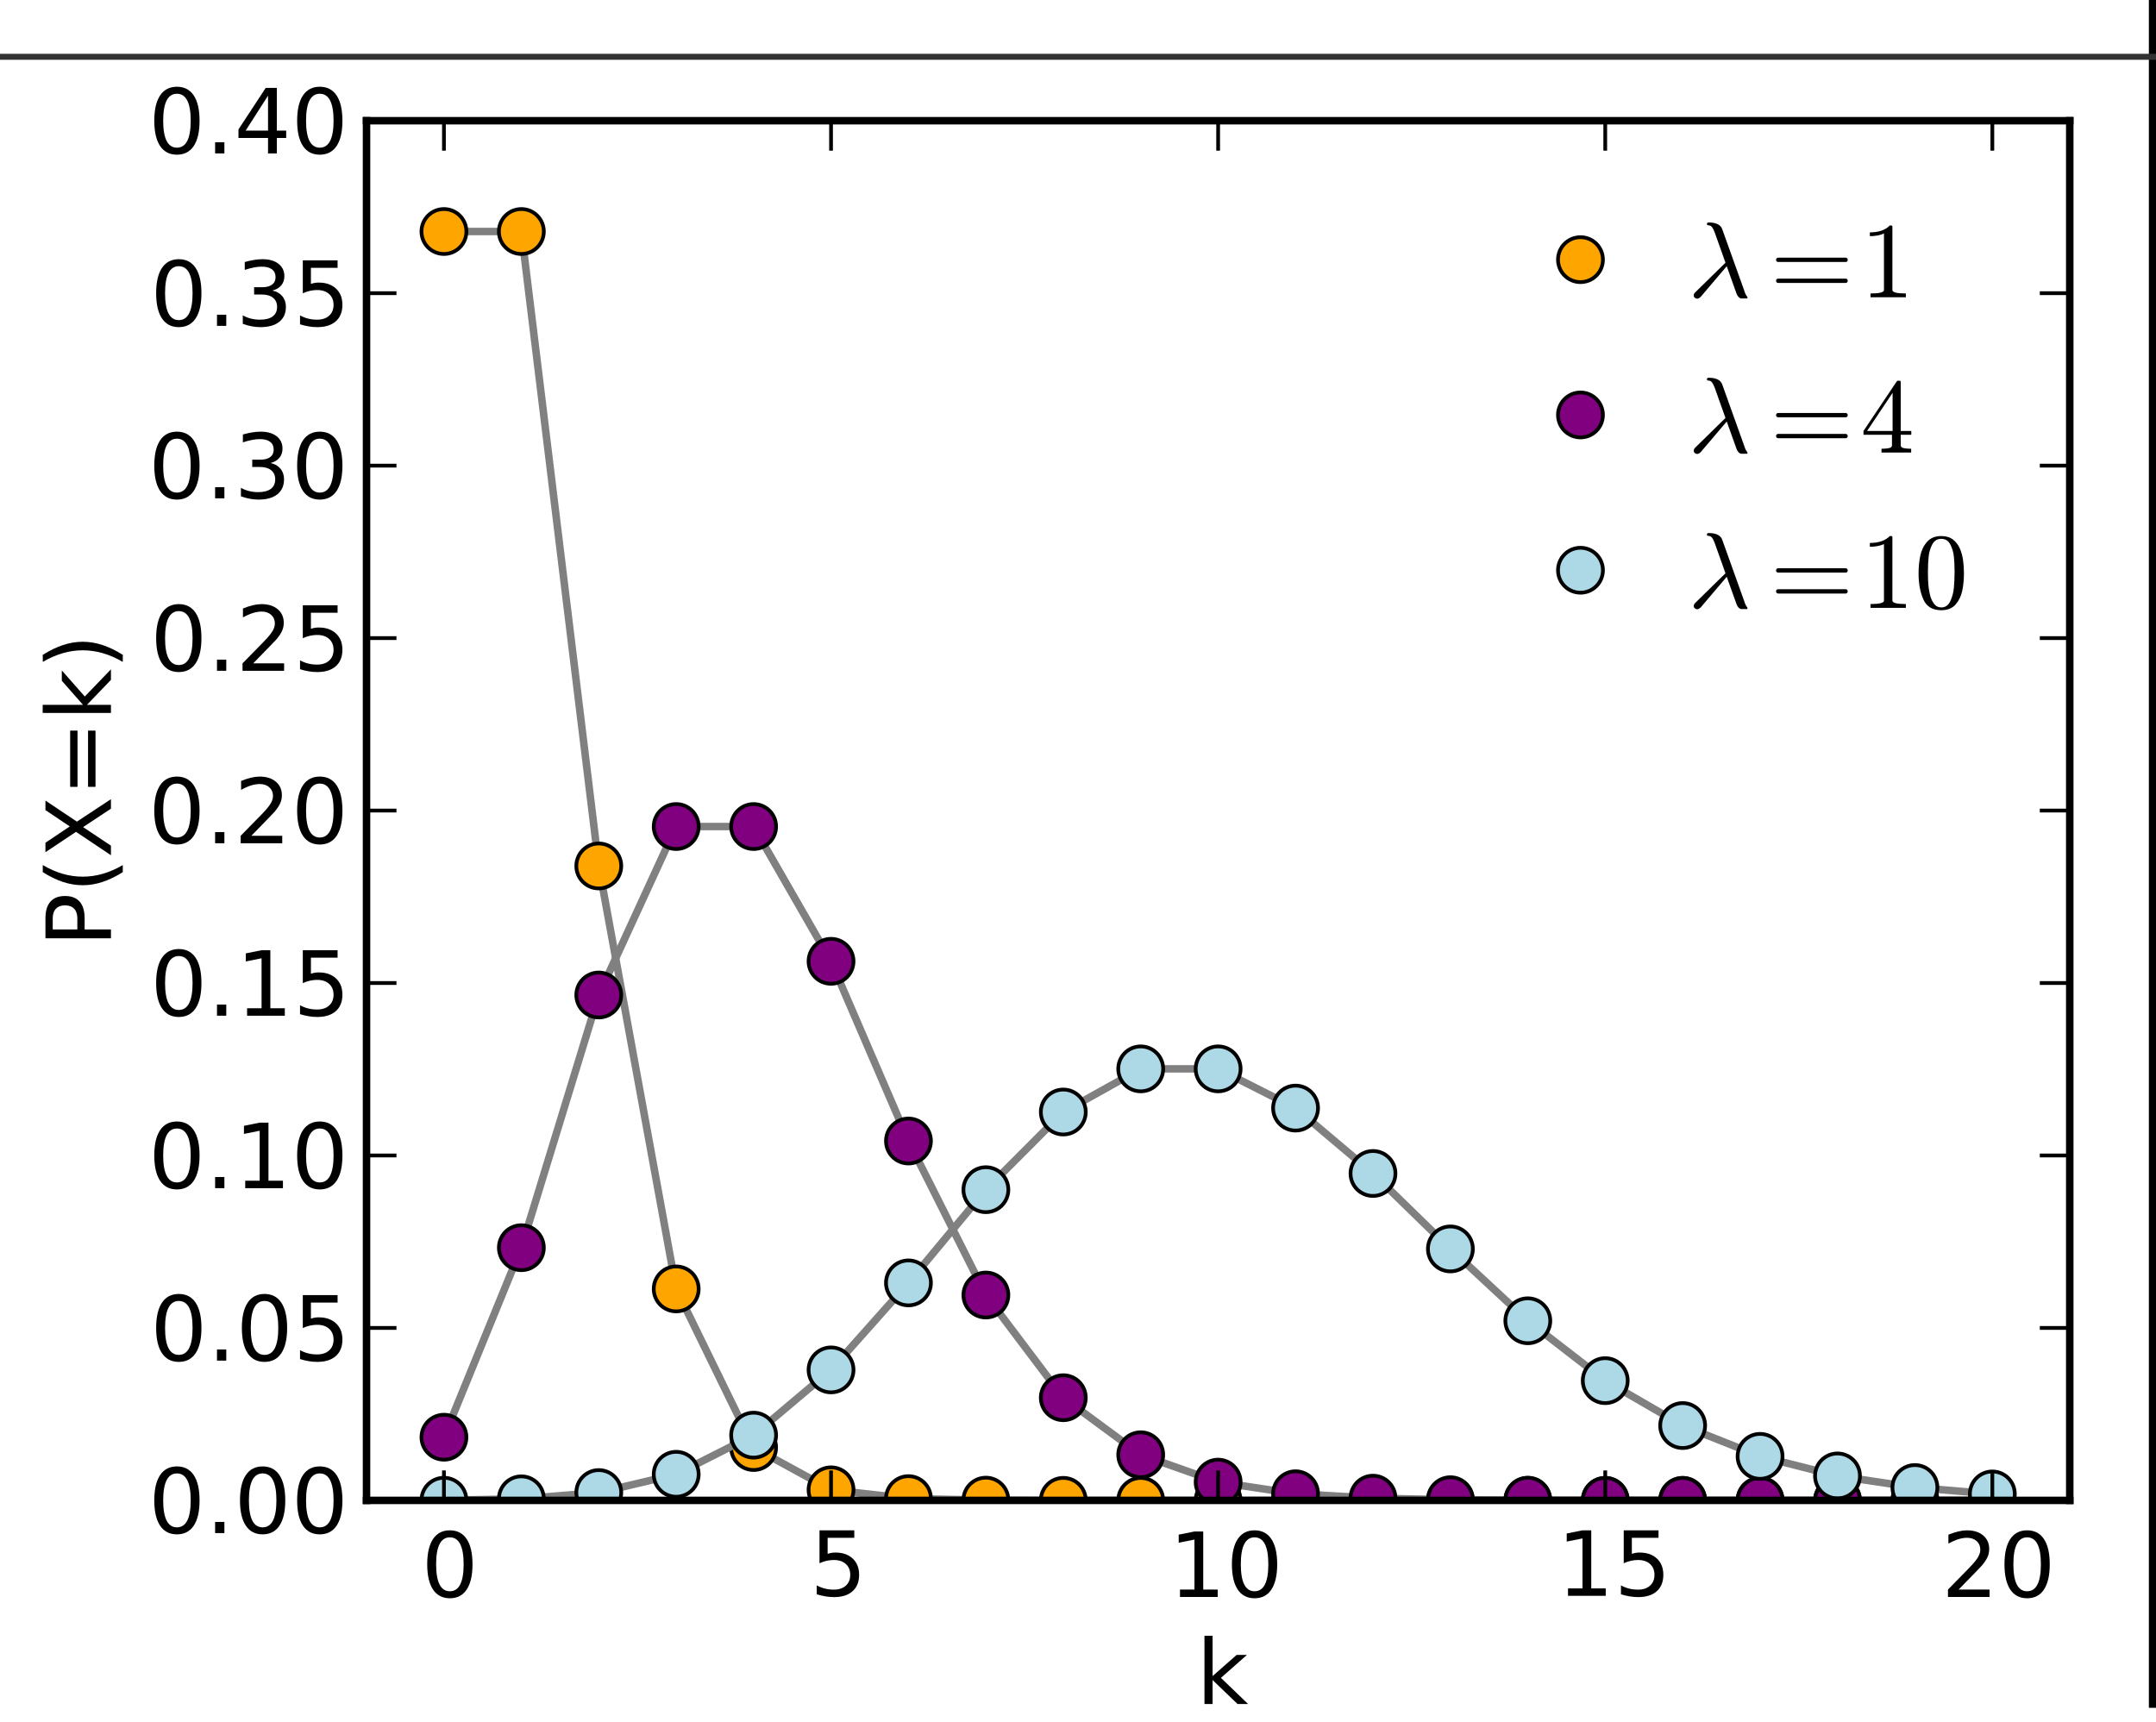 <?xml version="1.0" encoding="UTF-8" standalone="no"?>
<!-- Created with matplotlib (http://matplotlib.sourceforge.net/) -->

<svg
   xmlns:dc="http://purl.org/dc/elements/1.1/"
   xmlns:cc="http://creativecommons.org/ns#"
   xmlns:rdf="http://www.w3.org/1999/02/22-rdf-syntax-ns#"
   xmlns:svg="http://www.w3.org/2000/svg"
   xmlns="http://www.w3.org/2000/svg"
   xmlns:xlink="http://www.w3.org/1999/xlink"
   xmlns:sodipodi="http://sodipodi.sourceforge.net/DTD/sodipodi-0.dtd"
   xmlns:inkscape="http://www.inkscape.org/namespaces/inkscape"
   width="288pt"
   height="230pt"
   viewBox="0 0 288 230"
   version="1.1"
   id="svg1"
   inkscape:version="0.91 r13725"
   sodipodi:docname="Poisson.svg"
   inkscape:export-filename="/home/hc/Desktop/Poisson.png"
   inkscape:export-xdpi="299.9129"
   inkscape:export-ydpi="299.9129">
  <defs
     id="defs585" />
  <sodipodi:namedview
     pagecolor="#ffffff"
     bordercolor="#666666"
     borderopacity="1"
     objecttolerance="10"
     gridtolerance="10"
     guidetolerance="10"
     inkscape:pageopacity="0"
     inkscape:pageshadow="2"
     inkscape:window-width="1366"
     inkscape:window-height="719"
     id="namedview583"
     showgrid="false"
     inkscape:zoom="1.1510127"
     inkscape:cx="158.10993"
     inkscape:cy="77.540844"
     inkscape:window-x="0"
     inkscape:window-y="25"
     inkscape:window-maximized="1"
     inkscape:current-layer="axes1" />
  <g
     id="figure1">
    <g
       id="axes1">
      <g
         id="patch2">
        <path
           style="fill: #ffffff; opacity: 1"
           d="M48.96 200.448L276.48 200.448L276.48 16.128 L48.96 16.128L48.96 200.448"
           id="path6" />
      </g>
      <g
         id="line2d1">
        <defs
           id="defs9">
          <clipPath
             id="p7d45bcb963c11562de4cbcc4e1a60e5c">
            <rect
               x="48.96"
               y="16.128"
               width="227.52"
               height="184.32"
               id="rect12" />
          </clipPath>
        </defs>
        <path
           style="fill: none; stroke: #808080; stroke-width: 1; stroke-linejoin: round; stroke-linecap: square;  opacity: 1"
           clip-path="url(#p7d45bcb963c11562de4cbcc4e1a60e5c)"
           d="M59.302 30.929L69.644 30.929L79.985 115.689 L90.327 172.195L100.669 193.385L111.011 199.035 L121.353 200.213L131.695 200.414L142.036 200.444 L152.378 200.448L162.72 200.448L173.062 200.448 L183.404 200.448L193.745 200.448L204.087 200.448 L214.429 200.448L224.771 200.448L235.113 200.448 L245.455 200.448L255.796 200.448L266.138 200.448"
           id="path14" />
      </g>
      <g
         id="line2d2">
        <defs
           id="defs17">
          <path
             id="m87f81da4bcf58d853202912065521dc1"
             d="M0 3C0.796 3 1.559 2.684 2.121 2.121 C2.684 1.559 3 0.796 3 0 C3 -0.796 2.684 -1.559 2.121 -2.121 C1.559 -2.684 0.796 -3 0 -3 C-0.796 -3 -1.559 -2.684 -2.121 -2.121 C-2.684 -1.559 -3 -0.796 -3 0 C-3 0.796 -2.684 1.559 -2.121 2.121 C-1.559 2.684 -0.796 3 0 3z" />
        </defs>
        <g
           clip-path="url(#p7d45bcb963c11562de4cbcc4e1a60e5c)"
           id="g20">
          <use
             style="fill: #ffa500; stroke: #000000; stroke-width: 0.5; stroke-linejoin: round; stroke-linecap: butt;  opacity: 1"
             xlink:href="#m87f81da4bcf58d853202912065521dc1"
             x="59.302"
             y="30.929"
             id="use22" />
          <use
             style="fill: #ffa500; stroke: #000000; stroke-width: 0.5; stroke-linejoin: round; stroke-linecap: butt;  opacity: 1"
             xlink:href="#m87f81da4bcf58d853202912065521dc1"
             x="69.644"
             y="30.929"
             id="use24" />
          <use
             style="fill: #ffa500; stroke: #000000; stroke-width: 0.5; stroke-linejoin: round; stroke-linecap: butt;  opacity: 1"
             xlink:href="#m87f81da4bcf58d853202912065521dc1"
             x="79.985"
             y="115.689"
             id="use26" />
          <use
             style="fill: #ffa500; stroke: #000000; stroke-width: 0.5; stroke-linejoin: round; stroke-linecap: butt;  opacity: 1"
             xlink:href="#m87f81da4bcf58d853202912065521dc1"
             x="90.327"
             y="172.195"
             id="use28" />
          <use
             style="fill: #ffa500; stroke: #000000; stroke-width: 0.5; stroke-linejoin: round; stroke-linecap: butt;  opacity: 1"
             xlink:href="#m87f81da4bcf58d853202912065521dc1"
             x="100.669"
             y="193.385"
             id="use30" />
          <use
             style="fill: #ffa500; stroke: #000000; stroke-width: 0.5; stroke-linejoin: round; stroke-linecap: butt;  opacity: 1"
             xlink:href="#m87f81da4bcf58d853202912065521dc1"
             x="111.011"
             y="199.035"
             id="use32" />
          <use
             style="fill: #ffa500; stroke: #000000; stroke-width: 0.5; stroke-linejoin: round; stroke-linecap: butt;  opacity: 1"
             xlink:href="#m87f81da4bcf58d853202912065521dc1"
             x="121.353"
             y="200.213"
             id="use34" />
          <use
             style="fill: #ffa500; stroke: #000000; stroke-width: 0.5; stroke-linejoin: round; stroke-linecap: butt;  opacity: 1"
             xlink:href="#m87f81da4bcf58d853202912065521dc1"
             x="131.695"
             y="200.414"
             id="use36" />
          <use
             style="fill: #ffa500; stroke: #000000; stroke-width: 0.5; stroke-linejoin: round; stroke-linecap: butt;  opacity: 1"
             xlink:href="#m87f81da4bcf58d853202912065521dc1"
             x="142.036"
             y="200.444"
             id="use38" />
          <use
             style="fill: #ffa500; stroke: #000000; stroke-width: 0.5; stroke-linejoin: round; stroke-linecap: butt;  opacity: 1"
             xlink:href="#m87f81da4bcf58d853202912065521dc1"
             x="152.378"
             y="200.448"
             id="use40" />
          <use
             style="fill: #ffa500; stroke: #000000; stroke-width: 0.5; stroke-linejoin: round; stroke-linecap: butt;  opacity: 1"
             xlink:href="#m87f81da4bcf58d853202912065521dc1"
             x="162.72"
             y="200.448"
             id="use42" />
          <use
             style="fill: #ffa500; stroke: #000000; stroke-width: 0.5; stroke-linejoin: round; stroke-linecap: butt;  opacity: 1"
             xlink:href="#m87f81da4bcf58d853202912065521dc1"
             x="173.062"
             y="200.448"
             id="use44" />
          <use
             style="fill: #ffa500; stroke: #000000; stroke-width: 0.5; stroke-linejoin: round; stroke-linecap: butt;  opacity: 1"
             xlink:href="#m87f81da4bcf58d853202912065521dc1"
             x="183.404"
             y="200.448"
             id="use46" />
          <use
             style="fill: #ffa500; stroke: #000000; stroke-width: 0.5; stroke-linejoin: round; stroke-linecap: butt;  opacity: 1"
             xlink:href="#m87f81da4bcf58d853202912065521dc1"
             x="193.745"
             y="200.448"
             id="use48" />
          <use
             style="fill: #ffa500; stroke: #000000; stroke-width: 0.5; stroke-linejoin: round; stroke-linecap: butt;  opacity: 1"
             xlink:href="#m87f81da4bcf58d853202912065521dc1"
             x="204.087"
             y="200.448"
             id="use50" />
          <use
             style="fill: #ffa500; stroke: #000000; stroke-width: 0.5; stroke-linejoin: round; stroke-linecap: butt;  opacity: 1"
             xlink:href="#m87f81da4bcf58d853202912065521dc1"
             x="214.429"
             y="200.448"
             id="use52" />
          <use
             style="fill: #ffa500; stroke: #000000; stroke-width: 0.5; stroke-linejoin: round; stroke-linecap: butt;  opacity: 1"
             xlink:href="#m87f81da4bcf58d853202912065521dc1"
             x="224.771"
             y="200.448"
             id="use54" />
          <use
             style="fill: #ffa500; stroke: #000000; stroke-width: 0.5; stroke-linejoin: round; stroke-linecap: butt;  opacity: 1"
             xlink:href="#m87f81da4bcf58d853202912065521dc1"
             x="235.113"
             y="200.448"
             id="use56" />
          <use
             style="fill: #ffa500; stroke: #000000; stroke-width: 0.5; stroke-linejoin: round; stroke-linecap: butt;  opacity: 1"
             xlink:href="#m87f81da4bcf58d853202912065521dc1"
             x="245.455"
             y="200.448"
             id="use58" />
          <use
             style="fill: #ffa500; stroke: #000000; stroke-width: 0.5; stroke-linejoin: round; stroke-linecap: butt;  opacity: 1"
             xlink:href="#m87f81da4bcf58d853202912065521dc1"
             x="255.796"
             y="200.448"
             id="use60" />
          <use
             style="fill: #ffa500; stroke: #000000; stroke-width: 0.5; stroke-linejoin: round; stroke-linecap: butt;  opacity: 1"
             xlink:href="#m87f81da4bcf58d853202912065521dc1"
             x="266.138"
             y="200.448"
             id="use62" />
        </g>
      </g>
      <g
         id="line2d3">
        <path
           style="fill: none; stroke: #808080; stroke-width: 1; stroke-linejoin: round; stroke-linecap: square;  opacity: 1"
           clip-path="url(#p7d45bcb963c11562de4cbcc4e1a60e5c)"
           d="M59.302 192.008L69.644 166.689L79.985 132.929 L90.327 110.423L100.669 110.423L111.011 128.428 L121.353 152.435L131.695 173.012L142.036 186.73 L152.378 194.351L162.72 198.009L173.062 199.561 L183.404 200.152L193.745 200.357L204.087 200.422 L214.429 200.441L224.771 200.446L235.113 200.448 L245.455 200.448L255.796 200.448L266.138 200.448"
           id="path65" />
      </g>
      <g
         id="line2d4">
        <g
           clip-path="url(#p7d45bcb963c11562de4cbcc4e1a60e5c)"
           id="g68">
          <use
             style="fill: #800080; stroke: #000000; stroke-width: 0.5; stroke-linejoin: round; stroke-linecap: butt;  opacity: 1"
             xlink:href="#m87f81da4bcf58d853202912065521dc1"
             x="59.302"
             y="192.008"
             id="use70" />
          <use
             style="fill: #800080; stroke: #000000; stroke-width: 0.5; stroke-linejoin: round; stroke-linecap: butt;  opacity: 1"
             xlink:href="#m87f81da4bcf58d853202912065521dc1"
             x="69.644"
             y="166.689"
             id="use72" />
          <use
             style="fill: #800080; stroke: #000000; stroke-width: 0.5; stroke-linejoin: round; stroke-linecap: butt;  opacity: 1"
             xlink:href="#m87f81da4bcf58d853202912065521dc1"
             x="79.985"
             y="132.929"
             id="use74" />
          <use
             style="fill: #800080; stroke: #000000; stroke-width: 0.5; stroke-linejoin: round; stroke-linecap: butt;  opacity: 1"
             xlink:href="#m87f81da4bcf58d853202912065521dc1"
             x="90.327"
             y="110.423"
             id="use76" />
          <use
             style="fill: #800080; stroke: #000000; stroke-width: 0.5; stroke-linejoin: round; stroke-linecap: butt;  opacity: 1"
             xlink:href="#m87f81da4bcf58d853202912065521dc1"
             x="100.669"
             y="110.423"
             id="use78" />
          <use
             style="fill: #800080; stroke: #000000; stroke-width: 0.5; stroke-linejoin: round; stroke-linecap: butt;  opacity: 1"
             xlink:href="#m87f81da4bcf58d853202912065521dc1"
             x="111.011"
             y="128.428"
             id="use80" />
          <use
             style="fill: #800080; stroke: #000000; stroke-width: 0.5; stroke-linejoin: round; stroke-linecap: butt;  opacity: 1"
             xlink:href="#m87f81da4bcf58d853202912065521dc1"
             x="121.353"
             y="152.435"
             id="use82" />
          <use
             style="fill: #800080; stroke: #000000; stroke-width: 0.5; stroke-linejoin: round; stroke-linecap: butt;  opacity: 1"
             xlink:href="#m87f81da4bcf58d853202912065521dc1"
             x="131.695"
             y="173.012"
             id="use84" />
          <use
             style="fill: #800080; stroke: #000000; stroke-width: 0.5; stroke-linejoin: round; stroke-linecap: butt;  opacity: 1"
             xlink:href="#m87f81da4bcf58d853202912065521dc1"
             x="142.036"
             y="186.73"
             id="use86" />
          <use
             style="fill: #800080; stroke: #000000; stroke-width: 0.5; stroke-linejoin: round; stroke-linecap: butt;  opacity: 1"
             xlink:href="#m87f81da4bcf58d853202912065521dc1"
             x="152.378"
             y="194.351"
             id="use88" />
          <use
             style="fill: #800080; stroke: #000000; stroke-width: 0.5; stroke-linejoin: round; stroke-linecap: butt;  opacity: 1"
             xlink:href="#m87f81da4bcf58d853202912065521dc1"
             x="162.72"
             y="198.009"
             id="use90" />
          <use
             style="fill: #800080; stroke: #000000; stroke-width: 0.5; stroke-linejoin: round; stroke-linecap: butt;  opacity: 1"
             xlink:href="#m87f81da4bcf58d853202912065521dc1"
             x="173.062"
             y="199.561"
             id="use92" />
          <use
             style="fill: #800080; stroke: #000000; stroke-width: 0.5; stroke-linejoin: round; stroke-linecap: butt;  opacity: 1"
             xlink:href="#m87f81da4bcf58d853202912065521dc1"
             x="183.404"
             y="200.152"
             id="use94" />
          <use
             style="fill: #800080; stroke: #000000; stroke-width: 0.5; stroke-linejoin: round; stroke-linecap: butt;  opacity: 1"
             xlink:href="#m87f81da4bcf58d853202912065521dc1"
             x="193.745"
             y="200.357"
             id="use96" />
          <use
             style="fill: #800080; stroke: #000000; stroke-width: 0.5; stroke-linejoin: round; stroke-linecap: butt;  opacity: 1"
             xlink:href="#m87f81da4bcf58d853202912065521dc1"
             x="204.087"
             y="200.422"
             id="use98" />
          <use
             style="fill: #800080; stroke: #000000; stroke-width: 0.5; stroke-linejoin: round; stroke-linecap: butt;  opacity: 1"
             xlink:href="#m87f81da4bcf58d853202912065521dc1"
             x="214.429"
             y="200.441"
             id="use100" />
          <use
             style="fill: #800080; stroke: #000000; stroke-width: 0.5; stroke-linejoin: round; stroke-linecap: butt;  opacity: 1"
             xlink:href="#m87f81da4bcf58d853202912065521dc1"
             x="224.771"
             y="200.446"
             id="use102" />
          <use
             style="fill: #800080; stroke: #000000; stroke-width: 0.5; stroke-linejoin: round; stroke-linecap: butt;  opacity: 1"
             xlink:href="#m87f81da4bcf58d853202912065521dc1"
             x="235.113"
             y="200.448"
             id="use104" />
          <use
             style="fill: #800080; stroke: #000000; stroke-width: 0.5; stroke-linejoin: round; stroke-linecap: butt;  opacity: 1"
             xlink:href="#m87f81da4bcf58d853202912065521dc1"
             x="245.455"
             y="200.448"
             id="use106" />
          <use
             style="fill: #800080; stroke: #000000; stroke-width: 0.5; stroke-linejoin: round; stroke-linecap: butt;  opacity: 1"
             xlink:href="#m87f81da4bcf58d853202912065521dc1"
             x="255.796"
             y="200.448"
             id="use108" />
          <use
             style="fill: #800080; stroke: #000000; stroke-width: 0.5; stroke-linejoin: round; stroke-linecap: butt;  opacity: 1"
             xlink:href="#m87f81da4bcf58d853202912065521dc1"
             x="266.138"
             y="200.448"
             id="use110" />
        </g>
      </g>
      <g
         id="line2d5">
        <path
           style="fill: none; stroke: #808080; stroke-width: 1; stroke-linejoin: round; stroke-linecap: square;  opacity: 1"
           clip-path="url(#p7d45bcb963c11562de4cbcc4e1a60e5c)"
           d="M59.302 200.427L69.644 200.239L79.985 199.402 L90.327 196.961L100.669 191.731L111.011 183.014 L121.353 171.392L131.695 158.939L142.036 148.562 L152.378 142.797L162.72 142.797L173.062 148.038 L183.404 156.773L193.745 166.852L204.087 176.451 L214.429 184.45L224.771 190.449L235.113 194.566 L245.455 197.18L255.796 198.728L266.138 199.588"
           id="path113" />
      </g>
      <g
         id="line2d6">
        <g
           clip-path="url(#p7d45bcb963c11562de4cbcc4e1a60e5c)"
           id="g116">
          <use
             style="fill: #add8e6; stroke: #000000; stroke-width: 0.5; stroke-linejoin: round; stroke-linecap: butt;  opacity: 1"
             xlink:href="#m87f81da4bcf58d853202912065521dc1"
             x="59.302"
             y="200.427"
             id="use118" />
          <use
             style="fill: #add8e6; stroke: #000000; stroke-width: 0.5; stroke-linejoin: round; stroke-linecap: butt;  opacity: 1"
             xlink:href="#m87f81da4bcf58d853202912065521dc1"
             x="69.644"
             y="200.239"
             id="use120" />
          <use
             style="fill: #add8e6; stroke: #000000; stroke-width: 0.5; stroke-linejoin: round; stroke-linecap: butt;  opacity: 1"
             xlink:href="#m87f81da4bcf58d853202912065521dc1"
             x="79.985"
             y="199.402"
             id="use122" />
          <use
             style="fill: #add8e6; stroke: #000000; stroke-width: 0.5; stroke-linejoin: round; stroke-linecap: butt;  opacity: 1"
             xlink:href="#m87f81da4bcf58d853202912065521dc1"
             x="90.327"
             y="196.961"
             id="use124" />
          <use
             style="fill: #add8e6; stroke: #000000; stroke-width: 0.5; stroke-linejoin: round; stroke-linecap: butt;  opacity: 1"
             xlink:href="#m87f81da4bcf58d853202912065521dc1"
             x="100.669"
             y="191.731"
             id="use126" />
          <use
             style="fill: #add8e6; stroke: #000000; stroke-width: 0.5; stroke-linejoin: round; stroke-linecap: butt;  opacity: 1"
             xlink:href="#m87f81da4bcf58d853202912065521dc1"
             x="111.011"
             y="183.014"
             id="use128" />
          <use
             style="fill: #add8e6; stroke: #000000; stroke-width: 0.5; stroke-linejoin: round; stroke-linecap: butt;  opacity: 1"
             xlink:href="#m87f81da4bcf58d853202912065521dc1"
             x="121.353"
             y="171.392"
             id="use130" />
          <use
             style="fill: #add8e6; stroke: #000000; stroke-width: 0.5; stroke-linejoin: round; stroke-linecap: butt;  opacity: 1"
             xlink:href="#m87f81da4bcf58d853202912065521dc1"
             x="131.695"
             y="158.939"
             id="use132" />
          <use
             style="fill: #add8e6; stroke: #000000; stroke-width: 0.5; stroke-linejoin: round; stroke-linecap: butt;  opacity: 1"
             xlink:href="#m87f81da4bcf58d853202912065521dc1"
             x="142.036"
             y="148.562"
             id="use134" />
          <use
             style="fill: #add8e6; stroke: #000000; stroke-width: 0.5; stroke-linejoin: round; stroke-linecap: butt;  opacity: 1"
             xlink:href="#m87f81da4bcf58d853202912065521dc1"
             x="152.378"
             y="142.797"
             id="use136" />
          <use
             style="fill: #add8e6; stroke: #000000; stroke-width: 0.5; stroke-linejoin: round; stroke-linecap: butt;  opacity: 1"
             xlink:href="#m87f81da4bcf58d853202912065521dc1"
             x="162.72"
             y="142.797"
             id="use138" />
          <use
             style="fill: #add8e6; stroke: #000000; stroke-width: 0.5; stroke-linejoin: round; stroke-linecap: butt;  opacity: 1"
             xlink:href="#m87f81da4bcf58d853202912065521dc1"
             x="173.062"
             y="148.038"
             id="use140" />
          <use
             style="fill: #add8e6; stroke: #000000; stroke-width: 0.5; stroke-linejoin: round; stroke-linecap: butt;  opacity: 1"
             xlink:href="#m87f81da4bcf58d853202912065521dc1"
             x="183.404"
             y="156.773"
             id="use142" />
          <use
             style="fill: #add8e6; stroke: #000000; stroke-width: 0.5; stroke-linejoin: round; stroke-linecap: butt;  opacity: 1"
             xlink:href="#m87f81da4bcf58d853202912065521dc1"
             x="193.745"
             y="166.852"
             id="use144" />
          <use
             style="fill: #add8e6; stroke: #000000; stroke-width: 0.5; stroke-linejoin: round; stroke-linecap: butt;  opacity: 1"
             xlink:href="#m87f81da4bcf58d853202912065521dc1"
             x="204.087"
             y="176.451"
             id="use146" />
          <use
             style="fill: #add8e6; stroke: #000000; stroke-width: 0.5; stroke-linejoin: round; stroke-linecap: butt;  opacity: 1"
             xlink:href="#m87f81da4bcf58d853202912065521dc1"
             x="214.429"
             y="184.45"
             id="use148" />
          <use
             style="fill: #add8e6; stroke: #000000; stroke-width: 0.5; stroke-linejoin: round; stroke-linecap: butt;  opacity: 1"
             xlink:href="#m87f81da4bcf58d853202912065521dc1"
             x="224.771"
             y="190.449"
             id="use150" />
          <use
             style="fill: #add8e6; stroke: #000000; stroke-width: 0.5; stroke-linejoin: round; stroke-linecap: butt;  opacity: 1"
             xlink:href="#m87f81da4bcf58d853202912065521dc1"
             x="235.113"
             y="194.566"
             id="use152" />
          <use
             style="fill: #add8e6; stroke: #000000; stroke-width: 0.5; stroke-linejoin: round; stroke-linecap: butt;  opacity: 1"
             xlink:href="#m87f81da4bcf58d853202912065521dc1"
             x="245.455"
             y="197.18"
             id="use154" />
          <use
             style="fill: #add8e6; stroke: #000000; stroke-width: 0.5; stroke-linejoin: round; stroke-linecap: butt;  opacity: 1"
             xlink:href="#m87f81da4bcf58d853202912065521dc1"
             x="255.796"
             y="198.728"
             id="use156" />
          <use
             style="fill: #add8e6; stroke: #000000; stroke-width: 0.5; stroke-linejoin: round; stroke-linecap: butt;  opacity: 1"
             xlink:href="#m87f81da4bcf58d853202912065521dc1"
             x="266.138"
             y="199.588"
             id="use158" />
        </g>
      </g>
      <g
         id="matplotlib.axis1">
        <g
           id="xtick1">
          <g
             id="line2d7">
            <defs
               id="defs163">
              <path
                 id="m30e32995789d870ad79a2e54c91cf9c6"
                 d="M0 0L0 -4" />
            </defs>
            <g
               id="g166">
              <use
                 style="fill: none; stroke: #000000; stroke-width: 0.5; stroke-linejoin: round; stroke-linecap: butt;  opacity: 1"
                 xlink:href="#m30e32995789d870ad79a2e54c91cf9c6"
                 x="59.302"
                 y="200.448"
                 id="use168" />
            </g>
          </g>
          <g
             id="line2d8">
            <defs
               id="defs171">
              <path
                 id="m9281cae24120827b11d5ea8a7ad3e96b"
                 d="M0 0L0 4" />
            </defs>
            <g
               id="g174">
              <use
                 style="fill: none; stroke: #000000; stroke-width: 0.5; stroke-linejoin: round; stroke-linecap: butt;  opacity: 1"
                 xlink:href="#m9281cae24120827b11d5ea8a7ad3e96b"
                 x="59.302"
                 y="16.128"
                 id="use176" />
            </g>
          </g>
          <g
             id="text1">
            <defs
               id="defs179">
              <path
                 id="c_7a2040fe3b94fcd41d0a72c84e93b115"
                 d="M31.781 -66.406q-7.609 0 -11.453 7.5q-3.828 7.484 -3.828 22.531q0 14.984 3.828 22.484q3.844 7.5 11.453 7.5q7.672 0 11.5 -7.5q3.844 -7.5 3.844 -22.484q0 -15.047 -3.844 -22.531q-3.828 -7.5 -11.5 -7.5M31.781 -74.219q12.266 0 18.734 9.703q6.469 9.688 6.469 28.141q0 18.406 -6.469 28.109q-6.469 9.688 -18.734 9.688q-12.25 0 -18.719 -9.688q-6.469 -9.703 -6.469 -28.109q0 -18.453 6.469 -28.141q6.469 -9.703 18.719 -9.703" />
            </defs>
            <g
               style="fill: #000000; opacity: 1"
               transform="translate(56.278,213.354)scale(0.12)"
               id="g182">
              <use
                 xlink:href="#c_7a2040fe3b94fcd41d0a72c84e93b115"
                 id="use184" />
            </g>
          </g>
        </g>
        <g
           id="xtick2">
          <g
             id="line2d9">
            <g
               id="g188">
              <use
                 style="fill: none; stroke: #000000; stroke-width: 0.5; stroke-linejoin: round; stroke-linecap: butt;  opacity: 1"
                 xlink:href="#m30e32995789d870ad79a2e54c91cf9c6"
                 x="111.011"
                 y="200.448"
                 id="use190" />
            </g>
          </g>
          <g
             id="line2d10">
            <g
               id="g193">
              <use
                 style="fill: none; stroke: #000000; stroke-width: 0.5; stroke-linejoin: round; stroke-linecap: butt;  opacity: 1"
                 xlink:href="#m9281cae24120827b11d5ea8a7ad3e96b"
                 x="111.011"
                 y="16.128"
                 id="use195" />
            </g>
          </g>
          <g
             id="text2">
            <defs
               id="defs198">
              <path
                 id="c_1260a2df50f305f3db244e29828f968e"
                 d="M10.797 -72.906l38.719 0l0 8.312l-29.688 0l0 17.859q2.141 -0.734 4.281 -1.094q2.156 -0.359 4.312 -0.359q12.203 0 19.328 6.688q7.141 6.688 7.141 18.109q0 11.766 -7.328 18.297q-7.328 6.516 -20.656 6.516q-4.594 0 -9.359 -0.781q-4.75 -0.781 -9.828 -2.344l0 -9.922q4.391 2.391 9.078 3.562q4.688 1.172 9.906 1.172q8.453 0 13.375 -4.438q4.938 -4.438 4.938 -12.062q0 -7.609 -4.938 -12.047q-4.922 -4.453 -13.375 -4.453q-3.953 0 -7.891 0.875q-3.922 0.875 -8.016 2.734z" />
            </defs>
            <g
               style="fill: #000000; opacity: 1"
               transform="translate(108.175,213.198)scale(0.12)"
               id="g201">
              <use
                 xlink:href="#c_1260a2df50f305f3db244e29828f968e"
                 id="use203" />
            </g>
          </g>
        </g>
        <g
           id="xtick3">
          <g
             id="line2d11">
            <g
               id="g207">
              <use
                 style="fill: none; stroke: #000000; stroke-width: 0.5; stroke-linejoin: round; stroke-linecap: butt;  opacity: 1"
                 xlink:href="#m30e32995789d870ad79a2e54c91cf9c6"
                 x="162.72"
                 y="200.448"
                 id="use209" />
            </g>
          </g>
          <g
             id="line2d12">
            <g
               id="g212">
              <use
                 style="fill: none; stroke: #000000; stroke-width: 0.5; stroke-linejoin: round; stroke-linecap: butt;  opacity: 1"
                 xlink:href="#m9281cae24120827b11d5ea8a7ad3e96b"
                 x="162.72"
                 y="16.128"
                 id="use214" />
            </g>
          </g>
          <g
             id="text3">
            <defs
               id="defs217">
              <path
                 id="c_42baa63129a918535c52adb20d687ea7"
                 d="M12.406 -8.297l16.109 0l0 -55.625l-17.531 3.516l0 -8.984l17.438 -3.516l9.859 0l0 64.609l16.109 0l0 8.297l-41.984 0z" />
            </defs>
            <g
               style="fill: #000000; opacity: 1"
               transform="translate(156.134,213.354)scale(0.12)"
               id="g220">
              <use
                 xlink:href="#c_42baa63129a918535c52adb20d687ea7"
                 id="use222" />
              <use
                 xlink:href="#c_7a2040fe3b94fcd41d0a72c84e93b115"
                 x="63.623"
                 id="use224" />
            </g>
          </g>
        </g>
        <g
           id="xtick4">
          <g
             id="line2d13">
            <g
               id="g228">
              <use
                 style="fill: none; stroke: #000000; stroke-width: 0.5; stroke-linejoin: round; stroke-linecap: butt;  opacity: 1"
                 xlink:href="#m30e32995789d870ad79a2e54c91cf9c6"
                 x="214.429"
                 y="200.448"
                 id="use230" />
            </g>
          </g>
          <g
             id="line2d14">
            <g
               id="g233">
              <use
                 style="fill: none; stroke: #000000; stroke-width: 0.5; stroke-linejoin: round; stroke-linecap: butt;  opacity: 1"
                 xlink:href="#m9281cae24120827b11d5ea8a7ad3e96b"
                 x="214.429"
                 y="16.128"
                 id="use235" />
            </g>
          </g>
          <g
             id="text4">
            <g
               style="fill: #000000; opacity: 1"
               transform="translate(207.968,213.198)scale(0.12)"
               id="g238">
              <use
                 xlink:href="#c_42baa63129a918535c52adb20d687ea7"
                 id="use240" />
              <use
                 xlink:href="#c_1260a2df50f305f3db244e29828f968e"
                 x="63.623"
                 id="use242" />
            </g>
          </g>
        </g>
        <g
           id="xtick5">
          <g
             id="line2d15">
            <g
               id="g246">
              <use
                 style="fill: none; stroke: #000000; stroke-width: 0.5; stroke-linejoin: round; stroke-linecap: butt;  opacity: 1"
                 xlink:href="#m30e32995789d870ad79a2e54c91cf9c6"
                 x="266.138"
                 y="200.448"
                 id="use248" />
            </g>
          </g>
          <g
             id="line2d16">
            <g
               id="g251">
              <use
                 style="fill: none; stroke: #000000; stroke-width: 0.5; stroke-linejoin: round; stroke-linecap: butt;  opacity: 1"
                 xlink:href="#m9281cae24120827b11d5ea8a7ad3e96b"
                 x="266.138"
                 y="16.128"
                 id="use253" />
            </g>
          </g>
          <g
             id="text5">
            <defs
               id="defs256">
              <path
                 id="c_ed3f3ed3ebfbd18bcb9c012009a68ad1"
                 d="M19.188 -8.297l34.422 0l0 8.297l-46.281 0l0 -8.297q5.609 -5.812 15.297 -15.594q9.703 -9.797 12.188 -12.641q4.734 -5.312 6.609 -9q1.891 -3.688 1.891 -7.25q0 -5.812 -4.078 -9.469q-4.078 -3.672 -10.625 -3.672q-4.641 0 -9.797 1.609q-5.141 1.609 -11 4.891l0 -9.969q5.953 -2.391 11.125 -3.609q5.188 -1.219 9.484 -1.219q11.328 0 18.062 5.672q6.734 5.656 6.734 15.125q0 4.5 -1.688 8.531q-1.672 4.016 -6.125 9.484q-1.219 1.422 -7.766 8.188q-6.531 6.766 -18.453 18.922" />
            </defs>
            <g
               style="fill: #000000; opacity: 1"
               transform="translate(259.333,213.354)scale(0.12)"
               id="g259">
              <use
                 xlink:href="#c_ed3f3ed3ebfbd18bcb9c012009a68ad1"
                 id="use261" />
              <use
                 xlink:href="#c_7a2040fe3b94fcd41d0a72c84e93b115"
                 x="63.623"
                 id="use263" />
            </g>
          </g>
        </g>
        <g
           id="text6">
          <defs
             id="defs266">
            <path
               id="c_dcb78ab3124be785176d70a27dde1356"
               d="M9.078 -75.984l9.031 0l0 44.875l26.812 -23.578l11.469 0l-29 25.578l30.234 29.109l-11.719 0l-27.797 -26.703l0 26.703l-9.031 0z" />
          </defs>
          <g
             style="fill: #000000; opacity: 1"
             transform="translate(159.806,227.651)scale(0.12)"
             id="g269">
            <use
               xlink:href="#c_dcb78ab3124be785176d70a27dde1356"
               id="use271" />
          </g>
        </g>
      </g>
      <g
         id="matplotlib.axis2">
        <g
           id="ytick1">
          <g
             id="line2d17">
            <defs
               id="defs276">
              <path
                 id="m3400efa6b1638b3fea9e19e898273957"
                 d="M0 0L4 0" />
            </defs>
            <g
               id="g279">
              <use
                 style="fill: none; stroke: #000000; stroke-width: 0.5; stroke-linejoin: round; stroke-linecap: butt;  opacity: 1"
                 xlink:href="#m3400efa6b1638b3fea9e19e898273957"
                 x="48.96"
                 y="200.448"
                 id="use281" />
            </g>
          </g>
          <g
             id="line2d18">
            <defs
               id="defs284">
              <path
                 id="m20b58b2501143cb5e0a5e8f1ef6f1643"
                 d="M0 0L-4 0" />
            </defs>
            <g
               id="g287">
              <use
                 style="fill: none; stroke: #000000; stroke-width: 0.5; stroke-linejoin: round; stroke-linecap: butt;  opacity: 1"
                 xlink:href="#m20b58b2501143cb5e0a5e8f1ef6f1643"
                 x="276.48"
                 y="200.448"
                 id="use289" />
            </g>
          </g>
          <g
             id="text7">
            <defs
               id="defs292">
              <path
                 id="c_ed3e21196fb739f392806f09ca0594ef"
                 d="M10.688 -12.406l10.312 0l0 12.406l-10.312 0z" />
            </defs>
            <g
               style="fill: #000000; opacity: 1"
               transform="translate(19.819,204.815)scale(0.12)"
               id="g295">
              <use
                 xlink:href="#c_7a2040fe3b94fcd41d0a72c84e93b115"
                 id="use297" />
              <use
                 xlink:href="#c_ed3e21196fb739f392806f09ca0594ef"
                 x="63.623"
                 id="use299" />
              <use
                 xlink:href="#c_7a2040fe3b94fcd41d0a72c84e93b115"
                 x="95.41"
                 id="use301" />
              <use
                 xlink:href="#c_7a2040fe3b94fcd41d0a72c84e93b115"
                 x="159.033"
                 id="use303" />
            </g>
          </g>
        </g>
        <g
           id="ytick2">
          <g
             id="line2d19">
            <g
               id="g307">
              <use
                 style="fill: none; stroke: #000000; stroke-width: 0.5; stroke-linejoin: round; stroke-linecap: butt;  opacity: 1"
                 xlink:href="#m3400efa6b1638b3fea9e19e898273957"
                 x="48.96"
                 y="177.408"
                 id="use309" />
            </g>
          </g>
          <g
             id="line2d20">
            <g
               id="g312">
              <use
                 style="fill: none; stroke: #000000; stroke-width: 0.5; stroke-linejoin: round; stroke-linecap: butt;  opacity: 1"
                 xlink:href="#m20b58b2501143cb5e0a5e8f1ef6f1643"
                 x="276.48"
                 y="177.408"
                 id="use314" />
            </g>
          </g>
          <g
             id="text8">
            <g
               style="fill: #000000; opacity: 1"
               transform="translate(20.069,181.775)scale(0.12)"
               id="g317">
              <use
                 xlink:href="#c_7a2040fe3b94fcd41d0a72c84e93b115"
                 id="use319" />
              <use
                 xlink:href="#c_ed3e21196fb739f392806f09ca0594ef"
                 x="63.623"
                 id="use321" />
              <use
                 xlink:href="#c_7a2040fe3b94fcd41d0a72c84e93b115"
                 x="95.41"
                 id="use323" />
              <use
                 xlink:href="#c_1260a2df50f305f3db244e29828f968e"
                 x="159.033"
                 id="use325" />
            </g>
          </g>
        </g>
        <g
           id="ytick3">
          <g
             id="line2d21">
            <g
               id="g329">
              <use
                 style="fill: none; stroke: #000000; stroke-width: 0.5; stroke-linejoin: round; stroke-linecap: butt;  opacity: 1"
                 xlink:href="#m3400efa6b1638b3fea9e19e898273957"
                 x="48.96"
                 y="154.368"
                 id="use331" />
            </g>
          </g>
          <g
             id="line2d22">
            <g
               id="g334">
              <use
                 style="fill: none; stroke: #000000; stroke-width: 0.5; stroke-linejoin: round; stroke-linecap: butt;  opacity: 1"
                 xlink:href="#m20b58b2501143cb5e0a5e8f1ef6f1643"
                 x="276.48"
                 y="154.368"
                 id="use336" />
            </g>
          </g>
          <g
             id="text9">
            <g
               style="fill: #000000; opacity: 1"
               transform="translate(19.819,158.735)scale(0.12)"
               id="g339">
              <use
                 xlink:href="#c_7a2040fe3b94fcd41d0a72c84e93b115"
                 id="use341" />
              <use
                 xlink:href="#c_ed3e21196fb739f392806f09ca0594ef"
                 x="63.623"
                 id="use343" />
              <use
                 xlink:href="#c_42baa63129a918535c52adb20d687ea7"
                 x="95.41"
                 id="use345" />
              <use
                 xlink:href="#c_7a2040fe3b94fcd41d0a72c84e93b115"
                 x="159.033"
                 id="use347" />
            </g>
          </g>
        </g>
        <g
           id="ytick4">
          <g
             id="line2d23">
            <g
               id="g351">
              <use
                 style="fill: none; stroke: #000000; stroke-width: 0.5; stroke-linejoin: round; stroke-linecap: butt;  opacity: 1"
                 xlink:href="#m3400efa6b1638b3fea9e19e898273957"
                 x="48.96"
                 y="131.328"
                 id="use353" />
            </g>
          </g>
          <g
             id="line2d24">
            <g
               id="g356">
              <use
                 style="fill: none; stroke: #000000; stroke-width: 0.5; stroke-linejoin: round; stroke-linecap: butt;  opacity: 1"
                 xlink:href="#m20b58b2501143cb5e0a5e8f1ef6f1643"
                 x="276.48"
                 y="131.328"
                 id="use358" />
            </g>
          </g>
          <g
             id="text10">
            <g
               style="fill: #000000; opacity: 1"
               transform="translate(20.069,135.695)scale(0.12)"
               id="g361">
              <use
                 xlink:href="#c_7a2040fe3b94fcd41d0a72c84e93b115"
                 id="use363" />
              <use
                 xlink:href="#c_ed3e21196fb739f392806f09ca0594ef"
                 x="63.623"
                 id="use365" />
              <use
                 xlink:href="#c_42baa63129a918535c52adb20d687ea7"
                 x="95.41"
                 id="use367" />
              <use
                 xlink:href="#c_1260a2df50f305f3db244e29828f968e"
                 x="159.033"
                 id="use369" />
            </g>
          </g>
        </g>
        <g
           id="ytick5">
          <g
             id="line2d25">
            <g
               id="g373">
              <use
                 style="fill: none; stroke: #000000; stroke-width: 0.5; stroke-linejoin: round; stroke-linecap: butt;  opacity: 1"
                 xlink:href="#m3400efa6b1638b3fea9e19e898273957"
                 x="48.96"
                 y="108.288"
                 id="use375" />
            </g>
          </g>
          <g
             id="line2d26">
            <g
               id="g378">
              <use
                 style="fill: none; stroke: #000000; stroke-width: 0.5; stroke-linejoin: round; stroke-linecap: butt;  opacity: 1"
                 xlink:href="#m20b58b2501143cb5e0a5e8f1ef6f1643"
                 x="276.48"
                 y="108.288"
                 id="use380" />
            </g>
          </g>
          <g
             id="text11">
            <g
               style="fill: #000000; opacity: 1"
               transform="translate(19.819,112.655)scale(0.12)"
               id="g383">
              <use
                 xlink:href="#c_7a2040fe3b94fcd41d0a72c84e93b115"
                 id="use385" />
              <use
                 xlink:href="#c_ed3e21196fb739f392806f09ca0594ef"
                 x="63.623"
                 id="use387" />
              <use
                 xlink:href="#c_ed3f3ed3ebfbd18bcb9c012009a68ad1"
                 x="95.41"
                 id="use389" />
              <use
                 xlink:href="#c_7a2040fe3b94fcd41d0a72c84e93b115"
                 x="159.033"
                 id="use391" />
            </g>
          </g>
        </g>
        <g
           id="ytick6">
          <g
             id="line2d27">
            <g
               id="g395">
              <use
                 style="fill: none; stroke: #000000; stroke-width: 0.5; stroke-linejoin: round; stroke-linecap: butt;  opacity: 1"
                 xlink:href="#m3400efa6b1638b3fea9e19e898273957"
                 x="48.96"
                 y="85.248"
                 id="use397" />
            </g>
          </g>
          <g
             id="line2d28">
            <g
               id="g400">
              <use
                 style="fill: none; stroke: #000000; stroke-width: 0.5; stroke-linejoin: round; stroke-linecap: butt;  opacity: 1"
                 xlink:href="#m20b58b2501143cb5e0a5e8f1ef6f1643"
                 x="276.48"
                 y="85.248"
                 id="use402" />
            </g>
          </g>
          <g
             id="text12">
            <g
               style="fill: #000000; opacity: 1"
               transform="translate(20.069,89.615)scale(0.12)"
               id="g405">
              <use
                 xlink:href="#c_7a2040fe3b94fcd41d0a72c84e93b115"
                 id="use407" />
              <use
                 xlink:href="#c_ed3e21196fb739f392806f09ca0594ef"
                 x="63.623"
                 id="use409" />
              <use
                 xlink:href="#c_ed3f3ed3ebfbd18bcb9c012009a68ad1"
                 x="95.41"
                 id="use411" />
              <use
                 xlink:href="#c_1260a2df50f305f3db244e29828f968e"
                 x="159.033"
                 id="use413" />
            </g>
          </g>
        </g>
        <g
           id="ytick7">
          <g
             id="line2d29">
            <g
               id="g417">
              <use
                 style="fill: none; stroke: #000000; stroke-width: 0.5; stroke-linejoin: round; stroke-linecap: butt;  opacity: 1"
                 xlink:href="#m3400efa6b1638b3fea9e19e898273957"
                 x="48.96"
                 y="62.208"
                 id="use419" />
            </g>
          </g>
          <g
             id="line2d30">
            <g
               id="g422">
              <use
                 style="fill: none; stroke: #000000; stroke-width: 0.5; stroke-linejoin: round; stroke-linecap: butt;  opacity: 1"
                 xlink:href="#m20b58b2501143cb5e0a5e8f1ef6f1643"
                 x="276.48"
                 y="62.208"
                 id="use424" />
            </g>
          </g>
          <g
             id="text13">
            <defs
               id="defs427">
              <path
                 id="c_3dcfa38a02242cb63ec6726c6e70be7a"
                 d="M40.578 -39.312q7.078 1.516 11.047 6.312q3.984 4.781 3.984 11.812q0 10.781 -7.422 16.703q-7.422 5.906 -21.094 5.906q-4.578 0 -9.438 -0.906q-4.859 -0.906 -10.031 -2.719l0 -9.516q4.094 2.391 8.969 3.609q4.891 1.219 10.219 1.219q9.266 0 14.125 -3.656q4.859 -3.656 4.859 -10.641q0 -6.453 -4.516 -10.078q-4.516 -3.641 -12.562 -3.641l-8.5 0l0 -8.109l8.891 0q7.266 0 11.125 -2.906q3.859 -2.906 3.859 -8.375q0 -5.609 -3.984 -8.609q-3.969 -3.016 -11.391 -3.016q-4.062 0 -8.703 0.891q-4.641 0.875 -10.203 2.719l0 -8.781q5.625 -1.562 10.531 -2.344q4.906 -0.781 9.25 -0.781q11.234 0 17.766 5.109q6.547 5.094 6.547 13.781q0 6.062 -3.469 10.234q-3.469 4.172 -9.859 5.781" />
            </defs>
            <g
               style="fill: #000000; opacity: 1"
               transform="translate(19.819,66.575)scale(0.12)"
               id="g430">
              <use
                 xlink:href="#c_7a2040fe3b94fcd41d0a72c84e93b115"
                 id="use432" />
              <use
                 xlink:href="#c_ed3e21196fb739f392806f09ca0594ef"
                 x="63.623"
                 id="use434" />
              <use
                 xlink:href="#c_3dcfa38a02242cb63ec6726c6e70be7a"
                 x="95.41"
                 id="use436" />
              <use
                 xlink:href="#c_7a2040fe3b94fcd41d0a72c84e93b115"
                 x="159.033"
                 id="use438" />
            </g>
          </g>
        </g>
        <g
           id="ytick8">
          <g
             id="line2d31">
            <g
               id="g442">
              <use
                 style="fill: none; stroke: #000000; stroke-width: 0.5; stroke-linejoin: round; stroke-linecap: butt;  opacity: 1"
                 xlink:href="#m3400efa6b1638b3fea9e19e898273957"
                 x="48.96"
                 y="39.168"
                 id="use444" />
            </g>
          </g>
          <g
             id="line2d32">
            <g
               id="g447">
              <use
                 style="fill: none; stroke: #000000; stroke-width: 0.5; stroke-linejoin: round; stroke-linecap: butt;  opacity: 1"
                 xlink:href="#m20b58b2501143cb5e0a5e8f1ef6f1643"
                 x="276.48"
                 y="39.168"
                 id="use449" />
            </g>
          </g>
          <g
             id="text14">
            <g
               style="fill: #000000; opacity: 1"
               transform="translate(20.069,43.535)scale(0.12)"
               id="g452">
              <use
                 xlink:href="#c_7a2040fe3b94fcd41d0a72c84e93b115"
                 id="use454" />
              <use
                 xlink:href="#c_ed3e21196fb739f392806f09ca0594ef"
                 x="63.623"
                 id="use456" />
              <use
                 xlink:href="#c_3dcfa38a02242cb63ec6726c6e70be7a"
                 x="95.41"
                 id="use458" />
              <use
                 xlink:href="#c_1260a2df50f305f3db244e29828f968e"
                 x="159.033"
                 id="use460" />
            </g>
          </g>
        </g>
        <g
           id="ytick9">
          <g
             id="line2d33">
            <g
               id="g464">
              <use
                 style="fill: none; stroke: #000000; stroke-width: 0.5; stroke-linejoin: round; stroke-linecap: butt;  opacity: 1"
                 xlink:href="#m3400efa6b1638b3fea9e19e898273957"
                 x="48.96"
                 y="16.128"
                 id="use466" />
            </g>
          </g>
          <g
             id="line2d34">
            <g
               id="g469">
              <use
                 style="fill: none; stroke: #000000; stroke-width: 0.5; stroke-linejoin: round; stroke-linecap: butt;  opacity: 1"
                 xlink:href="#m20b58b2501143cb5e0a5e8f1ef6f1643"
                 x="276.48"
                 y="16.128"
                 id="use471" />
            </g>
          </g>
          <g
             id="text15">
            <defs
               id="defs474">
              <path
                 id="c_a0416418d96557a09b8c1332d34883ba"
                 d="M37.797 -64.312l-24.906 38.922l24.906 0zM35.203 -72.906l12.406 0l0 47.516l10.406 0l0 8.203l-10.406 0l0 17.188l-9.812 0l0 -17.188l-32.906 0l0 -9.516z" />
            </defs>
            <g
               style="fill: #000000; opacity: 1"
               transform="translate(19.819,20.495)scale(0.12)"
               id="g477">
              <use
                 xlink:href="#c_7a2040fe3b94fcd41d0a72c84e93b115"
                 id="use479" />
              <use
                 xlink:href="#c_ed3e21196fb739f392806f09ca0594ef"
                 x="63.623"
                 id="use481" />
              <use
                 xlink:href="#c_a0416418d96557a09b8c1332d34883ba"
                 x="95.41"
                 id="use483" />
              <use
                 xlink:href="#c_7a2040fe3b94fcd41d0a72c84e93b115"
                 x="159.033"
                 id="use485" />
            </g>
          </g>
        </g>
        <g
           id="text16">
          <defs
             id="defs488">
            <path
               id="c_518d586bee075aa0153eaebfcb5ab11f"
               d="M19.672 -64.797l0 27.391l12.406 0q6.891 0 10.641 -3.562q3.766 -3.562 3.766 -10.156q0 -6.547 -3.766 -10.109q-3.75 -3.562 -10.641 -3.562zM9.812 -72.906l22.266 0q12.266 0 18.531 5.547q6.281 5.547 6.281 16.234q0 10.797 -6.281 16.312q-6.266 5.516 -18.531 5.516l-12.406 0l0 29.297l-9.859 0z" />
            <path
               id="c_7efa9804c2b4c09a4b614b91fdebee3d"
               d="M31 -75.875q-6.531 11.219 -9.719 22.219q-3.172 10.984 -3.172 22.266q0 11.266 3.203 22.328q3.203 11.062 9.688 22.25l-7.812 0q-7.312 -11.484 -10.953 -22.562q-3.641 -11.078 -3.641 -22.016q0 -10.891 3.609 -21.922q3.625 -11.047 10.984 -22.562z" />
            <path
               id="c_1f359503f1521dfa90158578bb4360b9"
               d="M6.297 -72.906l10.594 0l18.125 27.109l18.203 -27.109l10.594 0l-23.438 35.016l25 37.891l-10.594 0l-20.5 -31l-20.656 31l-10.641 0l26.016 -38.922z" />
            <path
               id="c_8c0379a31aa3b07b28207e25658c6113"
               d="M10.594 -45.406l62.594 0l0 8.203l-62.594 0zM10.594 -25.484l62.594 0l0 8.297l-62.594 0z" />
            <path
               id="c_e96974be642f6eac0427d72f9cec6c19"
               d="M8.016 -75.875l7.812 0q7.312 11.516 10.953 22.562q3.641 11.031 3.641 21.922q0 10.938 -3.641 22.016q-3.641 11.078 -10.953 22.562l-7.812 0q6.484 -11.188 9.688 -22.25q3.203 -11.062 3.203 -22.328q0 -11.281 -3.203 -22.266q-3.203 -11 -9.688 -22.219" />
          </defs>
          <g
             style="fill: #000000; opacity: 1"
             transform="translate(14.819,126.53)rotate(-90.0)scale(0.12)"
             id="g495">
            <use
               xlink:href="#c_518d586bee075aa0153eaebfcb5ab11f"
               id="use497" />
            <use
               xlink:href="#c_7efa9804c2b4c09a4b614b91fdebee3d"
               x="60.303"
               id="use499" />
            <use
               xlink:href="#c_1f359503f1521dfa90158578bb4360b9"
               x="99.316"
               id="use501" />
            <use
               xlink:href="#c_8c0379a31aa3b07b28207e25658c6113"
               x="167.822"
               id="use503" />
            <use
               xlink:href="#c_dcb78ab3124be785176d70a27dde1356"
               x="251.611"
               id="use505" />
            <use
               xlink:href="#c_e96974be642f6eac0427d72f9cec6c19"
               x="309.521"
               id="use507" />
          </g>
        </g>
      </g>
      <g
         id="patch3">
        <path
           style="fill: none; stroke: #000000; stroke-width: 1; stroke-linejoin: round; stroke-linecap: square;  opacity: 1"
           d="M48.96 16.128L276.48 16.128"
           id="path510" />
      </g>
      <g
         id="patch4">
        <path
           style="fill: none; stroke: #000000; stroke-width: 1; stroke-linejoin: round; stroke-linecap: square;  opacity: 1"
           d="M276.48 200.448L276.48 16.128"
           id="path513" />
      </g>
      <g
         id="patch5">
        <path
           style="fill: none; stroke: #000000; stroke-width: 1; stroke-linejoin: round; stroke-linecap: square;  opacity: 1"
           d="M48.96 200.448L276.48 200.448"
           id="path516" />
      </g>
      <g
         id="patch6">
        <path
           style="fill: none; stroke: #000000; stroke-width: 1; stroke-linejoin: round; stroke-linecap: square;  opacity: 1"
           d="M48.96 200.448L48.96 16.128"
           id="path519" />
      </g>
      <g
         id="legend1">
        <g
           id="line2d35" />
        <g
           id="line2d36">
          <g
             id="g524">
            <use
               style="fill: #ffa500; stroke: #000000; stroke-width: 0.5; stroke-linejoin: round; stroke-linecap: butt;  opacity: 1"
               xlink:href="#m87f81da4bcf58d853202912065521dc1"
               x="211.12"
               y="34.689"
               id="use526" />
          </g>
        </g>
        <g
           id="text17">
          <defs
             id="defs529">
            <path
               id="c_9f3e64f1d3df67c852bf1bb9b070bbba"
               d="M5.078 -1.703q0 -1.469 1.312 -2.797l28.125 -27.578l-9.906 -27.828q-1.172 -3.188 -2.469 -5.031q-1.297 -1.859 -3.734 -1.859q-1.125 0 -1.125 -1.312q0.109 -0.594 0.5 -0.938q0.391 -0.344 1.016 -0.344q10.5 0 12.703 6.203l20.312 56.688q1.312 4.25 2.688 5.719q0.484 0.734 0.484 0.984q0 0.922 -0.781 0.922l-5.422 0q-2.484 -0.734 -3.953 -4.344l-9.141 -25.594l-24.156 28.422q-1.812 1.703 -3.234 1.703q-1.266 0 -2.25 -0.875q-0.969 -0.875 -0.969 -2.141" />
            <path
               id="c_7bbc93c01755cdeb977d08bdfb9ce616"
               d="M7.516 -13.281q-0.828 0 -1.375 -0.625q-0.531 -0.641 -0.531 -1.375q0 -0.828 0.531 -1.406q0.547 -0.594 1.375 -0.594l62.797 0q0.734 0 1.266 0.594q0.547 0.578 0.547 1.406q0 0.734 -0.547 1.375q-0.531 0.625 -1.266 0.625zM7.516 -32.719q-0.828 0 -1.375 -0.578q-0.531 -0.594 -0.531 -1.422q0 -0.734 0.531 -1.359q0.547 -0.641 1.375 -0.641l62.797 0q0.734 0 1.266 0.641q0.547 0.625 0.547 1.359q0 0.828 -0.547 1.422q-0.531 0.578 -1.266 0.578z" />
            <path
               id="c_1a459ac34855d27ec37ccb0e66298d36"
               d="M9.281 -0l0 -3.516q12.5 0 12.5 -3.172l0 -52.5q-5.172 2.5 -13.094 2.5l0 -3.516q12.266 0 18.516 -6.406l1.406 0q0.344 0 0.656 0.281q0.328 0.266 0.328 0.609l0 59.031q0 3.172 12.5 3.172l0 3.516z" />
          </defs>
          <g
             id="mathtext1">
            <g
               style="fill: #000000"
               transform="translate(225.52,40.729)"
               id="g535">
              <use
                 xlink:href="#c_9f3e64f1d3df67c852bf1bb9b070bbba"
                 transform="translate(0,-1.016)scale(0.144)"
                 id="use537" />
              <use
                 xlink:href="#c_7bbc93c01755cdeb977d08bdfb9ce616"
                 transform="translate(10.917,-1.016)scale(0.144)"
                 id="use539" />
              <use
                 xlink:href="#c_1a459ac34855d27ec37ccb0e66298d36"
                 transform="translate(23.006,-1.016)scale(0.144)"
                 id="use541" />
            </g>
          </g>
        </g>
        <g
           id="line2d37" />
        <g
           id="line2d38">
          <g
             id="g545">
            <use
               style="fill: #800080; stroke: #000000; stroke-width: 0.5; stroke-linejoin: round; stroke-linecap: butt;  opacity: 1"
               xlink:href="#m87f81da4bcf58d853202912065521dc1"
               x="211.12"
               y="55.435"
               id="use547" />
          </g>
        </g>
        <g
           id="text18">
          <defs
             id="defs550">
            <path
               id="c_f6bfecfef5ea966626c74db776cc6a54"
               d="M2.781 -16.5l0 -3.516l30.906 -46.094q0.344 -0.5 1.031 -0.5l1.469 0q1.125 0 1.125 1.125l0 45.469l9.812 0l0 3.516l-9.812 0l0 9.812q0 2.047 2.922 2.609q2.938 0.562 6.781 0.562l0 3.516l-27.531 0l0 -3.516q3.859 0 6.781 -0.562q2.938 -0.562 2.938 -2.609l0 -9.812zM6.109 -20.016l23.672 0l0 -35.406z" />
          </defs>
          <g
             id="mathtext2">
            <g
               style="fill: #000000"
               transform="translate(225.52,61.475)"
               id="g554">
              <use
                 xlink:href="#c_9f3e64f1d3df67c852bf1bb9b070bbba"
                 transform="translate(0,-1.016)scale(0.144)"
                 id="use556" />
              <use
                 xlink:href="#c_7bbc93c01755cdeb977d08bdfb9ce616"
                 transform="translate(10.917,-1.016)scale(0.144)"
                 id="use558" />
              <use
                 xlink:href="#c_f6bfecfef5ea966626c74db776cc6a54"
                 transform="translate(23.006,-1.016)scale(0.144)"
                 id="use560" />
            </g>
          </g>
        </g>
        <g
           id="line2d39" />
        <g
           id="line2d40">
          <g
             id="g564">
            <use
               style="fill: #add8e6; stroke: #000000; stroke-width: 0.5; stroke-linejoin: round; stroke-linecap: butt;  opacity: 1"
               xlink:href="#m87f81da4bcf58d853202912065521dc1"
               x="211.12"
               y="76.182"
               id="use566" />
          </g>
        </g>
        <g
           id="text19">
          <defs
             id="defs569">
            <path
               id="c_f47f2818876b2f1a61c47f270461e46e"
               d="M25 2.203q-12.25 0 -16.672 -10.078q-4.422 -10.094 -4.422 -24.016q0 -8.688 1.578 -16.344q1.594 -7.672 6.297 -13.016q4.719 -5.359 13.219 -5.359q6.594 0 10.781 3.234q4.203 3.219 6.406 8.328q2.203 5.094 3 10.938q0.812 5.828 0.812 12.219q0 8.594 -1.594 16.094q-1.578 7.5 -6.219 12.75q-4.641 5.25 -13.188 5.25M25 -0.391q5.562 0 8.297 -5.703q2.734 -5.719 3.375 -12.656q0.641 -6.938 0.641 -14.75q0 -7.516 -0.641 -13.859q-0.641 -6.359 -3.359 -11.5q-2.703 -5.156 -8.312 -5.156q-5.656 0 -8.391 5.188q-2.734 5.172 -3.375 11.5q-0.641 6.312 -0.641 13.828q0 5.562 0.266 10.5q0.281 4.938 1.453 10.188q1.172 5.25 3.781 8.844q2.609 3.578 6.906 3.578" />
          </defs>
          <g
             id="mathtext3">
            <g
               style="fill: #000000"
               transform="translate(225.52,82.222)"
               id="g573">
              <use
                 xlink:href="#c_9f3e64f1d3df67c852bf1bb9b070bbba"
                 transform="translate(0,-1.016)scale(0.144)"
                 id="use575" />
              <use
                 xlink:href="#c_7bbc93c01755cdeb977d08bdfb9ce616"
                 transform="translate(10.917,-1.016)scale(0.144)"
                 id="use577" />
              <use
                 xlink:href="#c_1a459ac34855d27ec37ccb0e66298d36"
                 transform="translate(23.006,-1.016)scale(0.144)"
                 id="use579" />
              <use
                 xlink:href="#c_f47f2818876b2f1a61c47f270461e46e"
                 transform="translate(30.201,-1.016)scale(0.144)"
                 id="use581" />
            </g>
          </g>
        </g>
      </g>
      <flowRoot
         xml:space="preserve"
         id="flowRoot7089"
         style="font-style:normal;font-weight:normal;font-size:32px;line-height:125%;font-family:sans-serif;letter-spacing:0px;word-spacing:0px;fill:#000000;fill-opacity:1;stroke:none;stroke-width:1px;stroke-linecap:butt;stroke-linejoin:miter;stroke-opacity:1"
         transform="matrix(0,-1,1,0,45.253,243.395)"><flowRegion
           id="flowRegion7091"><rect
             id="rect7093"
             width="351.891"
             height="46.198"
             x="15.235"
             y="241.795" /></flowRegion><flowPara
           id="flowPara7095"
           style="font-style:italic;font-variant:normal;font-weight:normal;font-stretch:normal;font-size:11px;font-family:Ubuntu;-inkscape-font-specification:'Ubuntu Italic'">Source : Skbkekas, Wikimedia, Loi de Poisson</flowPara></flowRoot>      <rect
         style="fill:none;fill-opacity:0.098;stroke:#333333;stroke-width:0.8;stroke-miterlimit:4;stroke-dasharray:none"
         id="rect4481"
         width="305.123"
         height="226.583"
         x="-2.085"
         y="7.587" />
    </g>
  </g>
</svg>
